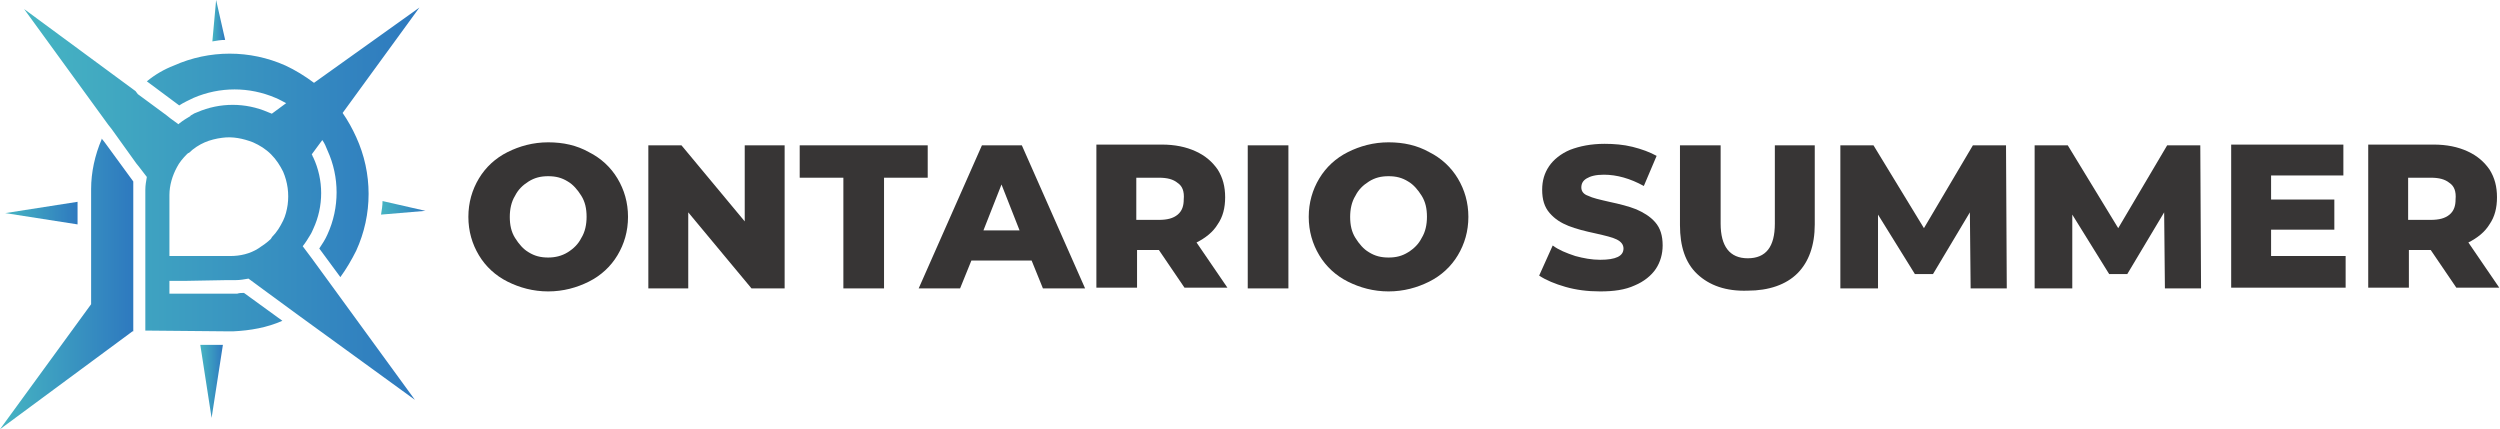 <?xml version="1.0" encoding="utf-8"?>
<!-- Generator: Adobe Illustrator 21.1.0, SVG Export Plug-In . SVG Version: 6.00 Build 0)  -->
<svg version="1.1" id="Layer_1" xmlns="http://www.w3.org/2000/svg" xmlns:xlink="http://www.w3.org/1999/xlink" x="0px" y="0px"
	 viewBox="0 0 332 57" style="enable-background:new 0 0 332 57;" xml:space="preserve">
<style type="text/css">
	.st0{fill:url(#SVGID_1_);}
	.st1{fill:url(#SVGID_2_);}
	.st2{fill:url(#SVGID_3_);}
	.st3{fill:url(#SVGID_4_);}
	.st4{fill:url(#SVGID_5_);}
	.st5{fill:url(#SVGID_6_);}
	.st6{fill:#373535;}
</style>
<g>
	<linearGradient id="SVGID_1_" gradientUnits="userSpaceOnUse" x1="3.194" y1="26.947" x2="55.667" y2="26.947">
		<stop  offset="0" style="stop-color:#46B5C2"/>
		<stop  offset="1" style="stop-color:#2E79BF"/>
	</linearGradient>
	<path class="st0" d="M30.1,37.2h0.5l0.7,0c0.6,0,1.1-0.1,1.7-0.2l1.9,1.4l4.5,3.3l15.7,11.4L44.1,38l-2.7-3.7l-1.2-1.6
		c0.4-0.5,0.7-1,1-1.5c0.2-0.3,0.3-0.6,0.4-0.8c1.4-3,1.4-6.5,0-9.5c-0.1-0.1-0.1-0.3-0.2-0.4l1.4-1.9c0.3,0.4,0.5,0.9,0.7,1.4
		c1.6,3.5,1.6,7.6,0,11.1c-0.3,0.7-0.7,1.3-1.1,1.9l2.8,3.8c0.8-1.1,1.5-2.3,2.1-3.5c2.2-4.8,2.2-10.3,0-15.1
		c-0.5-1.1-1.1-2.2-1.8-3.2l10.2-14L41.7,11c-1.2-0.9-2.5-1.7-3.8-2.3c-4.7-2.1-10.1-2.1-14.8,0c-1.3,0.5-2.5,1.2-3.6,2.1l4.3,3.2
		c0.6-0.4,1.3-0.7,1.9-1c3.5-1.5,7.4-1.5,10.9,0c0.5,0.2,1,0.5,1.4,0.7l-1.9,1.4c-0.2-0.1-0.3-0.1-0.5-0.2c-3-1.3-6.4-1.3-9.4,0
		c-0.3,0.1-0.5,0.2-0.8,0.4c0,0-0.1,0-0.1,0.1c-0.5,0.3-1,0.6-1.5,1c0,0,0,0-0.1,0.1l-1.1-0.8l-0.5-0.4l-3.8-2.8L18,12.1L3.2,1.2
		l11.2,15.4l0.4,0.5l3.3,4.6l0.4,0.5l1,1.3l0,0c-0.1,0.6-0.2,1.1-0.2,1.7l0,0.6l0,0.7l0,3.8l0,6.8l0,1.7l0,2.8l0,1l0,1.3L30,44H31
		c2.2-0.1,4.5-0.5,6.5-1.4l-5.1-3.7c-0.3,0-0.6,0-0.9,0.1h-0.8l-7.6,0l-0.6,0v-1.7l2.1,0L30.1,37.2z M22.5,34v-3.7l0-4l0-0.4
		c0-1.3,0.4-2.6,1-3.7c0.3-0.6,0.8-1.2,1.3-1.7c0.1-0.1,0.2-0.2,0.3-0.2c0.6-0.6,1.4-1.1,2.1-1.4c0.7-0.3,1.5-0.5,2.3-0.6
		c1.4-0.2,2.8,0.1,4.1,0.6c0.9,0.4,1.7,0.9,2.4,1.6c0.7,0.7,1.2,1.5,1.6,2.3c0.6,1.4,0.8,2.9,0.6,4.4c-0.1,0.7-0.3,1.5-0.6,2.1
		c-0.4,0.8-0.8,1.5-1.5,2.2c0,0.1-0.1,0.1-0.1,0.2c-0.5,0.5-1.1,0.9-1.7,1.3c-1.1,0.7-2.4,1-3.7,1H22.5z"/>
	<linearGradient id="SVGID_2_" gradientUnits="userSpaceOnUse" x1="0" y1="37.733" x2="17.689" y2="37.733">
		<stop  offset="0" style="stop-color:#46B5C2"/>
		<stop  offset="1" style="stop-color:#2E79BF"/>
	</linearGradient>
	<path class="st1" d="M17.6,44L0,57l12.1-16.6V26l0-0.9c0-2.2,0.5-4.5,1.4-6.6c0,0,0-0.1,0-0.1l0.4,0.5l3.8,5.2c0,0,0,0.1,0,0.1
		c0,0.2,0,0.5,0,0.7v0.6l0,7l0,0.7l0,4.8l0,4.8V44L17.6,44z"/>
	<linearGradient id="SVGID_3_" gradientUnits="userSpaceOnUse" x1="28.219" y1="2.756" x2="29.887" y2="2.756">
		<stop  offset="0" style="stop-color:#46B5C2"/>
		<stop  offset="1" style="stop-color:#2E79BF"/>
	</linearGradient>
	<path class="st2" d="M29.9,5.3c-0.6,0-1.1,0.1-1.7,0.2L28.7,0L29.9,5.3z"/>
	<linearGradient id="SVGID_4_" gradientUnits="userSpaceOnUse" x1="50.62" y1="27.622" x2="56.476" y2="27.622">
		<stop  offset="0" style="stop-color:#46B5C2"/>
		<stop  offset="1" style="stop-color:#2E79BF"/>
	</linearGradient>
	<path class="st3" d="M56.5,28l-5.9,0.5c0.1-0.6,0.2-1.2,0.2-1.8L56.5,28z"/>
	<linearGradient id="SVGID_5_" gradientUnits="userSpaceOnUse" x1="26.632" y1="50.634" x2="29.599" y2="50.634">
		<stop  offset="0" style="stop-color:#46B5C2"/>
		<stop  offset="1" style="stop-color:#2E79BF"/>
	</linearGradient>
	<polygon class="st4" points="28.1,55.5 26.6,45.8 29.6,45.8 	"/>
	<linearGradient id="SVGID_6_" gradientUnits="userSpaceOnUse" x1="0.656" y1="28.303" x2="10.295" y2="28.303">
		<stop  offset="0" style="stop-color:#46B5C2"/>
		<stop  offset="1" style="stop-color:#2E79BF"/>
	</linearGradient>
	<polygon class="st5" points="0.7,28.3 10.3,29.8 10.3,26.8 	"/>
</g>
<g>
	<path class="st6" d="M67.4,37.4c-1.6-0.8-2.9-2-3.8-3.5c-0.9-1.5-1.4-3.2-1.4-5.1c0-1.9,0.5-3.6,1.4-5.1c0.9-1.5,2.2-2.7,3.8-3.5
		c1.6-0.8,3.4-1.3,5.4-1.3s3.8,0.4,5.4,1.3c1.6,0.8,2.9,2,3.8,3.5c0.9,1.5,1.4,3.2,1.4,5.1c0,1.9-0.5,3.6-1.4,5.1
		c-0.9,1.5-2.2,2.7-3.8,3.5c-1.6,0.8-3.4,1.3-5.4,1.3S69,38.2,67.4,37.4z M75.4,33.5c0.8-0.5,1.4-1.1,1.8-1.9
		c0.5-0.8,0.7-1.8,0.7-2.8c0-1.1-0.2-2-0.7-2.8c-0.5-0.8-1.1-1.5-1.8-1.9c-0.8-0.5-1.6-0.7-2.6-0.7c-1,0-1.8,0.2-2.6,0.7
		c-0.8,0.5-1.4,1.1-1.8,1.9c-0.5,0.8-0.7,1.8-0.7,2.8c0,1.1,0.2,2,0.7,2.8c0.5,0.8,1.1,1.5,1.8,1.9c0.8,0.5,1.6,0.7,2.6,0.7
		C73.7,34.2,74.6,34,75.4,33.5z"/>
	<path class="st6" d="M104.2,19.3v19h-4.4l-8.4-10.1v10.1h-5.3v-19h4.4l8.4,10.1V19.3H104.2z"/>
	<path class="st6" d="M112,23.6h-5.8v-4.3h17v4.3h-5.8v14.7H112V23.6z"/>
	<path class="st6" d="M137,34.6h-8l-1.5,3.7H122l8.4-19h5.3l8.4,19h-5.6L137,34.6z M135.4,30.6l-2.4-6.1l-2.4,6.1H135.4z"/>
	<path class="st6" d="M153.9,33.2H151v5h-5.4v-19h8.7c1.7,0,3.2,0.3,4.5,0.9c1.3,0.6,2.2,1.4,2.9,2.4c0.7,1.1,1,2.3,1,3.7
		c0,1.4-0.3,2.6-1,3.6c-0.6,1-1.6,1.8-2.8,2.4l4.1,6h-5.7L153.9,33.2z M156.4,24.3c-0.6-0.5-1.4-0.7-2.5-0.7h-3v5.6h3
		c1.1,0,1.9-0.2,2.5-0.7c0.6-0.5,0.8-1.2,0.8-2C157.3,25.4,157,24.7,156.4,24.3z"/>
	<path class="st6" d="M165.7,19.3h5.4v19h-5.4V19.3z"/>
	<path class="st6" d="M179,37.4c-1.6-0.8-2.9-2-3.8-3.5c-0.9-1.5-1.4-3.2-1.4-5.1c0-1.9,0.5-3.6,1.4-5.1c0.9-1.5,2.2-2.7,3.8-3.5
		c1.6-0.8,3.4-1.3,5.4-1.3s3.8,0.4,5.4,1.3c1.6,0.8,2.9,2,3.8,3.5c0.9,1.5,1.4,3.2,1.4,5.1c0,1.9-0.5,3.6-1.4,5.1
		c-0.9,1.5-2.2,2.7-3.8,3.5c-1.6,0.8-3.4,1.3-5.4,1.3S180.6,38.2,179,37.4z M187,33.5c0.8-0.5,1.4-1.1,1.8-1.9
		c0.5-0.8,0.7-1.8,0.7-2.8c0-1.1-0.2-2-0.7-2.8c-0.5-0.8-1.1-1.5-1.8-1.9c-0.8-0.5-1.6-0.7-2.6-0.7c-1,0-1.8,0.2-2.6,0.7
		c-0.8,0.5-1.4,1.1-1.8,1.9c-0.5,0.8-0.7,1.8-0.7,2.8c0,1.1,0.2,2,0.7,2.8c0.5,0.8,1.1,1.5,1.8,1.9c0.8,0.5,1.6,0.7,2.6,0.7
		C185.4,34.2,186.2,34,187,33.5z"/>
	<path class="st6" d="M207.9,38.1c-1.4-0.4-2.6-0.9-3.5-1.5l1.8-4c0.8,0.6,1.8,1,3,1.4c1.1,0.3,2.2,0.5,3.3,0.5
		c2.1,0,3.1-0.5,3.1-1.5c0-0.5-0.3-0.9-0.9-1.2c-0.6-0.3-1.5-0.5-2.8-0.8c-1.4-0.3-2.6-0.6-3.6-1c-1-0.4-1.8-0.9-2.5-1.7
		c-0.7-0.8-1-1.8-1-3.1c0-1.2,0.3-2.2,0.9-3.1c0.6-0.9,1.6-1.7,2.8-2.2c1.3-0.5,2.8-0.8,4.6-0.8c1.2,0,2.5,0.1,3.7,0.4
		c1.2,0.3,2.3,0.7,3.2,1.2l-1.7,4c-1.8-1-3.6-1.5-5.3-1.5c-1.1,0-1.8,0.2-2.3,0.5c-0.5,0.3-0.7,0.7-0.7,1.2c0,0.5,0.3,0.9,0.9,1.1
		c0.6,0.3,1.5,0.5,2.8,0.8c1.4,0.3,2.6,0.6,3.6,1c0.9,0.4,1.8,0.9,2.5,1.7c0.7,0.8,1,1.8,1,3.1c0,1.1-0.3,2.2-0.9,3.1
		c-0.6,0.9-1.6,1.7-2.8,2.2c-1.3,0.6-2.8,0.8-4.6,0.8C210.8,38.7,209.3,38.5,207.9,38.1z"/>
	<path class="st6" d="M225.4,36.4c-1.6-1.5-2.3-3.7-2.3-6.5V19.3h5.4v10.4c0,3,1.2,4.6,3.6,4.6c2.4,0,3.6-1.5,3.6-4.6V19.3h5.3v10.5
		c0,2.8-0.8,5-2.3,6.5s-3.8,2.3-6.6,2.3C229.2,38.7,227,37.9,225.4,36.4z"/>
	<path class="st6" d="M261.7,38.3l-0.1-10.1l-4.9,8.2h-2.4l-4.9-7.9v9.8h-5v-19h4.4l6.7,11l6.5-11h4.4l0.1,19H261.7z"/>
	<path class="st6" d="M287.5,38.3l-0.1-10.1l-4.9,8.2h-2.4l-4.9-7.9v9.8h-5v-19h4.4l6.7,11l6.5-11h4.4l0.1,19H287.5z"/>
	<path class="st6" d="M311.5,34.1v4.1h-15.2v-19h14.9v4.1h-9.6v3.2h8.4v4h-8.4v3.5H311.5z"/>
	<path class="st6" d="M322.8,33.2h-2.9v5h-5.4v-19h8.7c1.7,0,3.2,0.3,4.5,0.9c1.3,0.6,2.2,1.4,2.9,2.4c0.7,1.1,1,2.3,1,3.7
		c0,1.4-0.3,2.6-1,3.6c-0.6,1-1.6,1.8-2.8,2.4l4.1,6h-5.7L322.8,33.2z M325.3,24.3c-0.6-0.5-1.4-0.7-2.5-0.7h-3v5.6h3
		c1.1,0,1.9-0.2,2.5-0.7c0.6-0.5,0.8-1.2,0.8-2C326.2,25.4,325.9,24.7,325.3,24.3z"/>
</g>
</svg>

